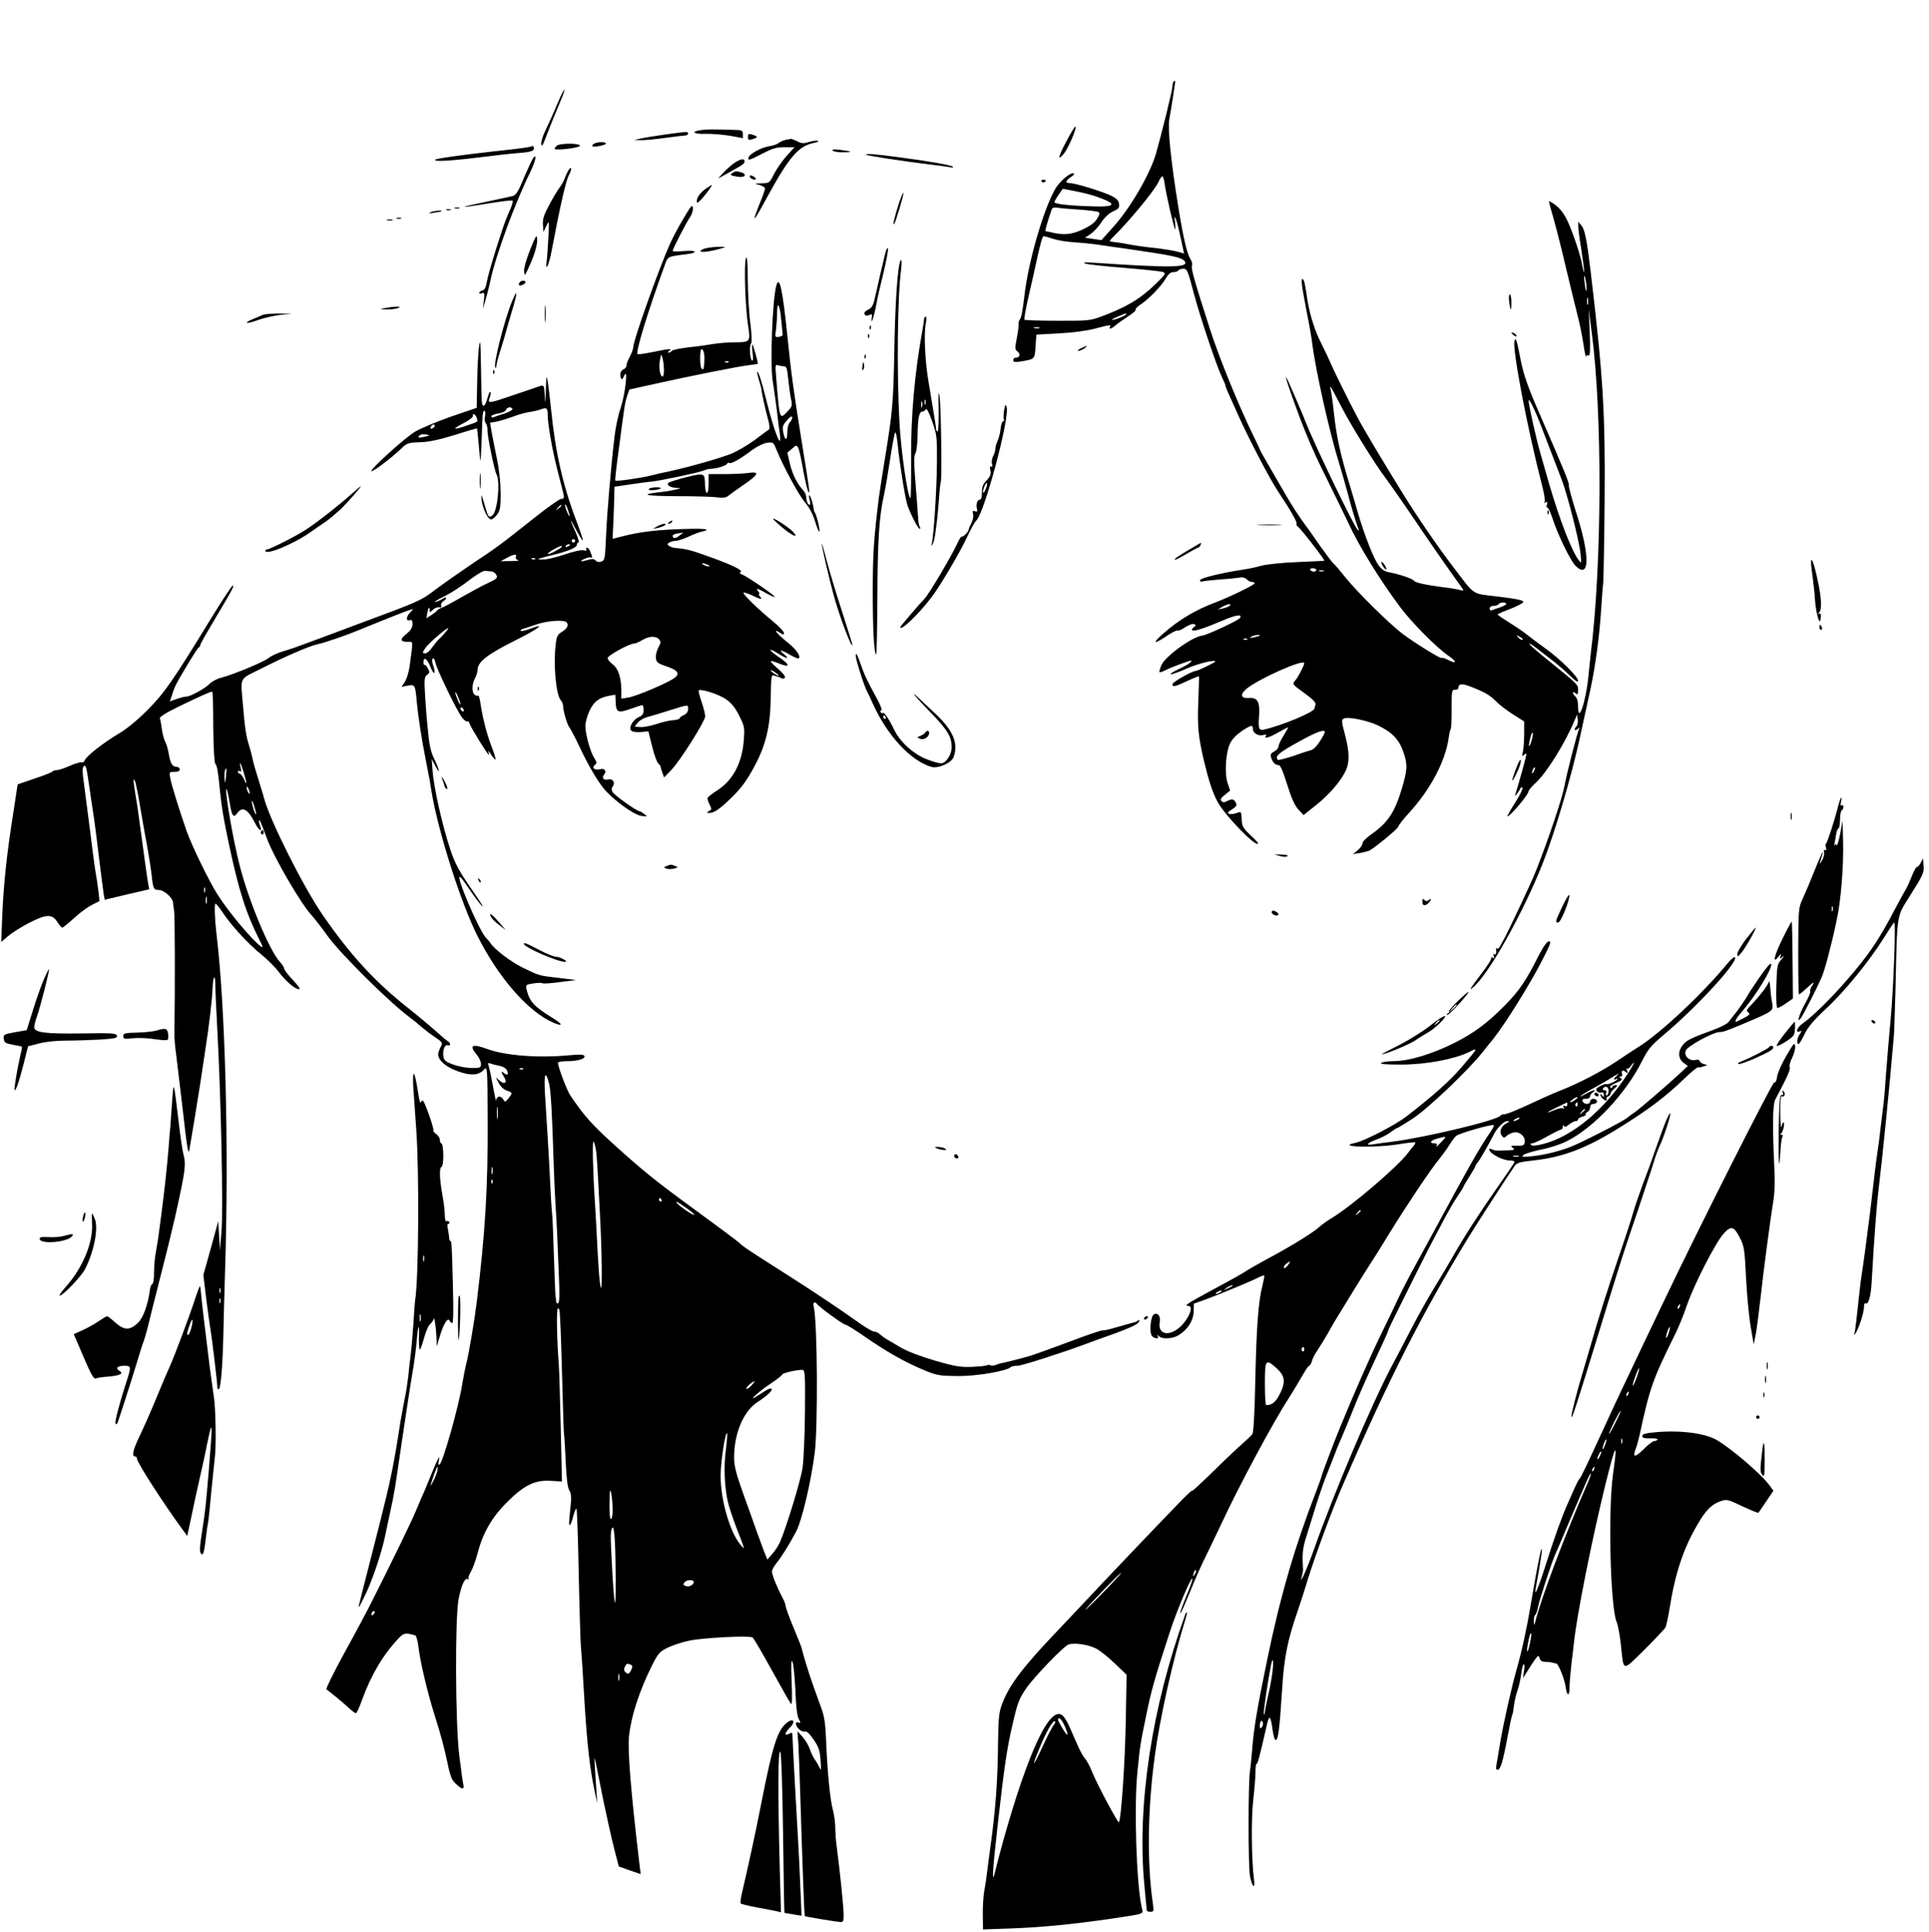 <?xml version="1.0" standalone="no"?>
<!DOCTYPE svg PUBLIC "-//W3C//DTD SVG 20010904//EN"
 "http://www.w3.org/TR/2001/REC-SVG-20010904/DTD/svg10.dtd">
<svg version="1.0" xmlns="http://www.w3.org/2000/svg"
 width="1127pt" height="1129pt" viewBox="0 0 1127 1129"
 preserveAspectRatio="xMidYMid meet">

<g transform="translate(0,1129) scale(0.1,-0.1)"
fill="#000000" stroke="none">
<path d="M6857 10813 c-4 -3 -7 -16 -7 -27 0 -22 -64 -281 -97 -396 -36 -122
-154 -324 -257 -435 l-61 -68 -48 7 -48 7 33 22 c18 13 47 43 63 69 19 28 44
52 68 63 32 14 38 21 35 43 -2 20 -14 32 -43 47 -47 24 -212 75 -243 75 -30 0
-28 14 5 36 16 10 22 19 16 21 -20 7 -82 -46 -108 -91 -69 -120 -158 -428
-180 -624 -11 -92 -18 -128 -27 -139 -5 -6 -8 -17 -7 -25 2 -7 -3 -44 -10 -81
-12 -63 -12 -69 4 -81 19 -14 13 -36 -11 -36 -8 0 -14 -6 -14 -14 0 -11 9 -13
38 -9 89 15 87 12 92 89 l5 69 130 7 c78 4 162 15 209 27 90 24 100 25 91 11
-10 -16 10 -11 31 8 10 9 43 32 71 51 29 18 51 37 48 41 -3 4 7 16 22 26 50
32 124 108 150 151 18 31 31 43 48 43 13 0 27 5 30 10 3 6 17 10 29 10 21 0
26 -11 59 -137 38 -145 134 -429 167 -499 11 -22 20 -44 20 -48 0 -7 15 -42
82 -189 61 -134 176 -354 221 -422 78 -118 117 -186 112 -195 -3 -5 1 -12 8
-17 14 -8 159 -195 154 -199 -1 -1 -72 -4 -157 -8 -87 -3 -179 -13 -210 -21
-30 -9 -84 -20 -120 -25 -122 -19 -234 -47 -238 -59 -3 -9 2 -11 14 -8 11 3
60 8 109 12 50 3 99 9 111 11 12 3 28 -1 37 -10 8 -9 23 -16 31 -16 9 0 16 -4
16 -8 0 -9 -143 -79 -230 -112 -117 -44 -215 -103 -303 -181 -66 -57 -58 -67
13 -19 33 23 64 39 69 36 5 -3 25 5 45 19 20 13 43 22 51 19 14 -6 14 -8 -1
-19 -10 -7 -13 -15 -7 -18 11 -7 69 12 180 59 75 32 112 37 98 14 -9 -15 -192
-100 -222 -104 -58 -6 -217 -122 -238 -173 -8 -20 -13 -38 -11 -40 2 -3 19 3
37 12 28 15 135 55 146 55 17 0 -19 -26 -70 -49 -34 -16 -55 -30 -46 -30 9 -1
50 14 90 32 64 29 169 55 169 42 0 -5 -103 -55 -114 -55 -20 0 -136 -65 -136
-77 0 -19 13 -16 86 18 36 17 67 29 69 27 1 -2 -1 -68 -4 -147 -6 -146 0 -205
33 -346 29 -119 48 -178 77 -235 40 -80 239 -284 239 -246 0 3 -21 25 -47 49
-38 36 -47 51 -48 83 -3 55 -2 55 -32 43 -14 -5 -33 -7 -42 -4 -12 5 -8 11 17
26 26 17 30 24 22 40 -12 22 -23 23 -52 8 -15 -8 -23 -8 -32 1 -8 9 -3 18 20
36 l31 25 -14 42 c-20 55 -12 182 14 234 10 23 38 51 67 71 56 37 66 39 66 12
0 -24 34 -43 62 -34 14 4 18 2 14 -5 -12 -19 16 -12 71 19 29 17 55 30 58 30
2 0 -9 -21 -25 -47 -17 -26 -30 -54 -30 -63 0 -9 -11 -23 -25 -30 -19 -10 -24
-19 -19 -34 9 -30 24 -46 43 -46 12 0 25 -30 51 -113 25 -80 44 -122 65 -146
l31 -33 78 62 c79 64 146 144 172 205 19 47 17 106 -6 195 -24 90 -24 96 -5
103 25 10 136 -13 193 -40 86 -41 127 -84 152 -159 25 -74 23 -102 -12 -219
-42 -137 -83 -196 -185 -266 -23 -17 -43 -37 -43 -47 0 -9 -12 -27 -27 -39
l-28 -23 40 6 c22 4 48 11 57 15 33 18 168 129 168 140 0 6 27 41 60 77 129
141 214 304 234 441 3 23 8 47 12 52 3 6 6 59 5 119 0 103 1 110 19 110 11 0
20 3 20 8 1 28 18 31 70 11 83 -32 112 -48 150 -86 19 -20 64 -54 100 -77 l65
-41 0 -70 c0 -38 -3 -85 -7 -104 -7 -30 -6 -32 8 -20 13 11 14 9 8 -17 -7 -31
-48 -176 -59 -209 -6 -19 -6 -20 9 -1 8 10 17 24 19 30 2 6 8 8 12 4 4 -4 -15
-44 -43 -88 -28 -44 -48 -80 -45 -80 16 0 123 127 123 146 0 6 18 28 39 47 65
58 176 236 232 372 l13 30 4 -29 c2 -16 -1 -33 -7 -39 -18 -18 -13 -31 6 -16
12 10 15 10 9 1 -9 -15 -74 -266 -86 -336 -14 -73 -93 -309 -167 -496 -22 -58
-157 -343 -185 -395 -7 -11 -17 -30 -23 -42 -7 -13 -15 -19 -19 -15 -4 4 -7 2
-6 -3 5 -21 0 -36 -10 -30 -6 4 -7 -1 -3 -11 5 -13 3 -15 -7 -9 -8 5 -11 4 -7
-1 3 -6 -23 -48 -59 -94 -66 -87 -75 -102 -48 -79 92 76 294 437 409 729 68
173 163 493 212 715 19 88 48 220 64 293 31 144 54 317 64 477 3 55 9 125 12
155 2 30 6 244 8 475 4 517 -9 725 -80 1325 -23 196 -35 258 -56 283 l-18 22
0 -25 c-1 -14 8 -79 19 -145 10 -65 17 -121 15 -123 -2 -2 -6 13 -10 34 -8 54
-52 187 -85 259 -18 40 -41 72 -68 94 -23 18 -42 29 -42 24 0 -4 13 -55 30
-112 16 -57 50 -192 75 -300 26 -108 55 -227 65 -266 10 -38 24 -108 31 -155
7 -47 14 -79 16 -72 3 6 10 9 15 5 8 -4 10 35 6 133 l-6 139 18 -140 c62 -473
60 -1344 -6 -1875 -2 -19 -9 -80 -14 -135 -16 -151 -60 -277 -60 -172 0 27 -6
49 -15 57 -8 7 -15 17 -15 22 0 6 7 5 15 -2 13 -11 15 -8 15 18 0 33 6 28
-203 197 -47 38 -84 71 -82 74 3 2 21 -9 41 -25 21 -16 60 -46 88 -68 28 -21
75 -61 104 -89 36 -36 52 -46 52 -34 0 23 -108 130 -189 187 -35 25 -81 60
-103 77 -22 18 -71 52 -109 75 -38 24 -69 45 -69 48 0 3 34 18 75 33 41 16 75
34 75 41 0 9 -42 18 -142 30 -163 19 -137 3 -261 165 -91 118 -212 295 -300
436 -119 193 -230 378 -265 445 -54 101 -147 291 -163 330 -8 19 -29 63 -46
97 -39 75 -68 165 -83 253 -5 36 -13 80 -16 98 -3 17 -9 32 -14 32 -10 0 -6
-32 26 -200 14 -69 27 -145 30 -170 19 -158 103 -533 159 -710 13 -41 35 -120
50 -175 25 -95 44 -156 60 -200 6 -14 5 -17 -3 -10 -22 21 -249 491 -304 630
-11 28 -25 64 -33 80 -7 17 -27 65 -46 107 -18 43 -34 76 -36 74 -4 -4 75
-226 115 -322 50 -120 61 -144 145 -314 45 -91 93 -190 107 -220 58 -127 183
-330 303 -490 65 -87 209 -232 275 -278 56 -38 57 -55 2 -27 -18 9 -34 14 -37
11 -6 -6 -144 79 -223 137 -74 54 -268 245 -338 332 -31 39 -63 77 -73 85 -9
8 -46 58 -83 110 -36 52 -69 100 -74 105 -42 56 -89 128 -141 220 -35 61 -79
136 -97 168 -19 32 -34 60 -34 62 0 3 -16 37 -36 77 -83 169 -201 457 -254
623 -90 279 -112 356 -106 372 4 9 0 26 -8 38 -20 31 -40 113 -70 295 -45 279
-65 470 -54 525 13 71 36 220 34 223 -2 1 -6 -1 -9 -5z m-52 -600 c8 -60 55
-263 61 -263 2 0 2 19 -1 43 -9 66 10 15 33 -92 l20 -93 -21 7 c-33 10 -104
22 -177 29 -36 4 -88 11 -117 17 -28 5 -64 12 -80 13 -15 2 -32 4 -37 5 -5 0
2 12 15 24 94 92 242 271 267 323 8 19 19 34 23 34 4 0 11 -21 14 -47z m-410
-68 c141 -48 131 -67 -33 -60 -124 4 -202 14 -202 24 0 3 11 23 24 42 l25 36
68 -13 c38 -7 91 -20 118 -29z m-84 -80 c52 -4 101 -10 107 -14 8 -5 6 -16 -9
-40 -14 -23 -39 -41 -86 -63 -67 -30 -111 -33 -188 -14 -11 2 -23 5 -26 5 -5
1 7 44 36 129 3 9 16 11 37 8 18 -3 76 -8 129 -11z m-156 -171 c28 -9 79 -17
115 -19 36 -2 97 -8 135 -13 39 -6 120 -18 180 -26 262 -38 317 -49 335 -71
32 -39 -72 -41 -530 -10 -52 3 -67 2 -50 -5 14 -5 116 -16 228 -25 112 -9 213
-20 225 -24 21 -8 18 -12 -40 -69 -91 -89 -174 -138 -323 -193 -60 -22 -79
-24 -252 -23 -104 0 -190 3 -193 6 -3 3 8 65 25 139 17 74 38 166 46 204 23
106 34 145 42 145 4 0 30 -7 57 -16z m3114 -278 c2 -45 -6 -27 -12 29 -4 34
-3 42 3 25 4 -14 8 -38 9 -54z m8 -103 c-3 -10 -5 -2 -5 17 0 19 2 27 5 18 2
-10 2 -26 0 -35z m-2697 -59 c0 -7 -66 -34 -82 -33 -7 0 7 9 32 19 53 22 50
21 50 14z m-507 -81 c-7 -2 -21 -2 -30 0 -10 3 -4 5 12 5 17 0 24 -2 18 -5z
m1761 -454 c54 -107 208 -355 267 -430 16 -21 82 -115 147 -211 97 -144 188
-276 292 -421 14 -20 14 -20 -15 -13 -16 4 -61 12 -100 16 -99 13 -156 26
-164 37 -7 12 -89 39 -143 49 -26 4 -45 16 -62 39 -29 37 -81 170 -120 300
-14 50 -37 126 -50 170 -53 173 -76 276 -91 407 -8 76 -18 144 -21 153 -3 8
-4 15 -1 15 3 0 30 -50 61 -111z m-144 -959 c0 -5 -6 -10 -14 -10 -8 0 -18 5
-21 10 -3 6 3 10 14 10 12 0 21 -4 21 -10z m43 -7 c-7 -2 -19 -2 -25 0 -7 3
-2 5 12 5 14 0 19 -2 13 -5z m1067 -191 c0 -5 -17 -14 -37 -21 -21 -7 -43 -14
-49 -17 -6 -2 -11 2 -11 11 0 9 9 15 23 15 13 0 26 5 29 10 7 12 45 13 45 2z
m-1615 -11 c-6 -5 -23 -12 -40 -16 l-30 -6 25 15 c28 17 60 22 45 7z m174
-175 c-2 -2 -17 -6 -34 -10 -22 -5 -26 -4 -15 4 14 9 59 15 49 6z m1537 -24
c-4 -3 -14 2 -24 12 -16 18 -16 18 6 6 13 -6 21 -14 18 -18z m-1609 2 c-3 -3
-12 -4 -19 -1 -8 3 -5 6 6 6 11 1 17 -2 13 -5z m333 -139 c0 -12 -36 -83 -53
-101 -18 -21 -18 -22 53 -73 50 -36 70 -57 66 -68 -3 -8 -6 -18 -6 -22 0 -21
-193 -101 -297 -124 -28 -6 -33 8 -27 80 6 80 -9 109 -57 105 -50 -4 -57 19
-17 53 69 58 338 178 338 150z m120 -403 c0 -4 -13 -29 -30 -55 -20 -31 -38
-48 -57 -52 -15 -4 -44 -13 -63 -20 -35 -14 -108 -35 -122 -35 -5 0 -8 7 -8
15 0 17 41 45 160 109 81 43 120 56 120 38z m1209 -45 c-12 -43 -22 -50 -13
-9 9 42 14 55 19 50 2 -2 0 -21 -6 -41z m12 -184 c-12 -20 -14 -14 -5 12 4 9
9 14 11 11 3 -2 0 -13 -6 -23z"/>
<path d="M8070 8004 c0 -5 7 -19 15 -30 8 -10 15 -14 15 -8 0 5 -7 19 -15 30
-8 10 -15 14 -15 8z"/>
<path d="M3256 10683 c-20 -49 -51 -116 -67 -150 -17 -34 -29 -72 -27 -85 3
-17 9 -9 26 37 21 56 66 166 99 244 7 18 12 35 10 37 -2 2 -21 -35 -41 -83z"/>
<path d="M6228 10460 c-45 -85 -51 -112 -16 -72 28 31 84 162 70 162 -4 0 -28
-40 -54 -90z"/>
<path d="M4097 10530 c-64 -8 -45 -25 24 -22 35 1 99 -4 142 -11 l77 -14 0 23
c0 22 -5 24 -47 25 -132 4 -161 4 -196 -1z"/>
<path d="M3885 10504 c-55 -8 -118 -18 -140 -23 l-40 -9 35 -1 c20 -1 74 4
120 10 47 6 96 12 110 14 14 1 31 3 38 4 6 0 12 6 12 11 0 12 -4 12 -135 -6z"/>
<path d="M4370 10490 c0 -18 4 -20 23 -14 12 3 24 8 26 10 6 6 -1 11 -26 18
-19 6 -23 4 -23 -14z"/>
<path d="M4590 10473 c-14 -3 -32 -11 -40 -18 -8 -7 -33 -16 -55 -19 -52 -9
-119 -46 -123 -70 -3 -15 10 -11 75 23 66 34 88 41 137 41 l58 0 -47 -52 c-26
-29 -59 -77 -73 -105 -26 -52 -27 -53 -72 -54 -45 -1 -45 -1 -12 -10 17 -5 32
-14 32 -20 0 -6 -13 -43 -29 -82 -53 -131 -43 -124 41 31 129 236 183 299 273
317 23 5 33 10 22 12 -9 3 -33 -1 -52 -7 -29 -9 -41 -9 -66 4 -18 9 -35 15
-38 15 -3 -1 -17 -4 -31 -6z"/>
<path d="M3470 10450 c-8 -5 -12 -11 -9 -14 8 -8 79 6 79 15 0 12 -51 11 -70
-1z"/>
<path d="M3252 10438 c-7 -7 -12 -14 -12 -17 0 -12 144 4 148 17 5 16 -119 17
-136 0z"/>
<path d="M3110 10437 c-6 -6 -61 -14 -230 -32 -206 -23 -329 -41 -337 -48 -12
-13 91 -7 252 13 88 11 194 23 235 26 77 6 95 13 88 34 -2 6 -6 9 -8 7z"/>
<path d="M4865 10410 c3 -5 29 -10 57 -10 64 0 60 5 -10 14 -37 5 -52 4 -47
-4z"/>
<path d="M3093 10323 c-17 -37 -41 -92 -53 -121 -15 -34 -30 -54 -44 -57 -11
-3 -84 -19 -161 -35 -168 -34 -159 -38 22 -8 73 12 135 19 138 16 3 -3 -2 -23
-11 -44 -9 -22 -21 -48 -25 -59 -24 -56 -108 -326 -114 -369 -6 -35 -13 -50
-26 -53 -11 -3 -19 -9 -19 -14 0 -5 7 -6 16 -2 15 5 16 0 11 -43 l-6 -49 15
50 c8 28 22 79 29 115 33 153 141 447 235 639 17 35 30 72 28 83 -2 13 -14 -3
-35 -49z"/>
<path d="M5061 10386 c5 -6 230 -40 364 -56 50 -6 104 -13 120 -16 17 -4 27
-3 23 1 -9 10 -120 30 -307 55 -139 19 -209 25 -200 16z"/>
<path d="M4295 10341 c-16 -10 -46 -36 -65 -56 l-35 -38 60 33 c87 48 95 54
95 67 0 18 -20 16 -55 -6z"/>
<path d="M3323 10298 c-5 -7 -16 -29 -23 -48 -7 -19 -21 -44 -30 -55 -9 -11
-36 -55 -59 -98 -34 -63 -41 -86 -39 -120 l3 -42 17 35 c17 35 17 34 12 -65
-3 -55 -7 -118 -10 -140 -9 -70 13 -25 29 60 48 254 82 404 99 438 20 38 20
60 1 35z"/>
<path d="M4280 10280 c-19 -12 -13 -16 33 -23 42 -6 54 16 15 27 -29 7 -30 7
-48 -4z"/>
<path d="M4380 10260 c0 -12 28 -25 36 -17 3 3 -4 10 -15 17 -15 7 -21 7 -21
0z"/>
<path d="M6085 10230 c4 -6 11 -8 16 -5 14 9 11 15 -7 15 -8 0 -12 -5 -9 -10z"/>
<path d="M4130 10192 c-37 -25 -59 -54 -59 -77 0 -16 6 -12 35 20 31 36 59 76
52 74 -2 0 -14 -8 -28 -17z"/>
<path d="M5252 10103 c-25 -79 -38 -131 -28 -122 8 8 57 171 54 181 -2 5 -13
-22 -26 -59z"/>
<path d="M3993 10013 c-29 -48 -64 -115 -79 -148 -68 -154 -214 -564 -214
-602 0 -10 -9 -35 -20 -56 -11 -20 -20 -44 -20 -52 0 -9 -6 -18 -14 -21 -19
-7 -27 -30 -19 -51 6 -14 9 -12 20 12 24 53 6 -108 -21 -189 -14 -39 -29 -111
-35 -161 -22 -185 -44 -445 -50 -584 -6 -136 -7 -144 -28 -152 -14 -5 -25 -3
-33 6 -8 10 -19 11 -43 4 -45 -13 -57 -10 -22 6 17 7 33 11 38 8 9 -6 9 1 -3
31 -5 14 -14 26 -20 26 -6 0 -8 -5 -5 -10 4 -7 -2 -9 -17 -5 -13 3 -59 -7
-110 -25 -49 -16 -105 -30 -125 -29 -34 0 -35 1 -13 8 14 5 48 14 75 20 79 19
135 42 135 57 0 8 4 14 10 14 5 0 -2 26 -16 58 -39 87 -39 94 1 18 20 -37 38
-66 40 -64 3 2 -16 58 -41 124 -75 197 -120 396 -144 639 -6 61 -15 133 -19
160 -8 47 -9 44 -12 -45 -2 -81 -3 -86 -6 -32 -4 60 -5 63 -26 57 -12 -4 -80
-27 -150 -51 -154 -53 -160 -53 -146 -18 5 15 7 29 5 32 -6 5 -7 2 -24 -53 -5
-16 -13 -28 -18 -25 -10 6 -10 -4 -14 230 -2 144 -4 165 -11 116 -5 -32 -10
-126 -11 -208 l-3 -151 -150 -51 c-82 -29 -177 -69 -210 -88 -61 -37 -264
-221 -255 -231 6 -7 119 79 172 130 35 34 42 37 110 39 52 1 110 14 203 42 71
23 131 40 132 39 1 -2 6 -50 11 -107 8 -95 10 -99 12 -45 2 33 4 85 5 115 3
114 5 140 15 140 5 0 7 -13 4 -30 -4 -16 -2 -36 4 -43 6 -7 11 -26 10 -42 0
-36 40 -233 53 -257 23 -43 5 -220 -25 -240 -20 -14 -24 -9 -41 50 -23 78 -26
83 -21 39 6 -49 37 -112 55 -112 8 0 23 13 35 28 18 25 21 42 21 130 -1 65 -9
138 -23 202 -11 55 -25 124 -30 152 l-9 53 36 6 c20 4 63 17 96 29 33 13 78
25 100 28 22 3 52 10 67 16 32 12 38 7 38 -38 0 -20 7 -76 16 -126 13 -80 27
-141 67 -295 16 -59 15 -65 -5 -65 -9 0 -76 -47 -149 -105 -211 -167 -227
-179 -369 -273 -74 -50 -171 -118 -215 -151 -86 -66 -94 -69 -450 -201 -115
-43 -248 -93 -295 -110 -47 -18 -112 -41 -145 -50 -33 -10 -71 -27 -85 -39
-28 -23 -208 -98 -279 -116 -24 -6 -53 -22 -65 -34 -25 -27 -114 -76 -137 -76
-9 0 -35 -6 -57 -14 l-40 -14 11 31 c18 59 22 66 107 208 25 41 48 76 52 77 5
2 8 8 8 12 0 8 17 38 125 220 61 102 76 132 64 128 -6 -2 -62 -87 -124 -188
-226 -370 -275 -440 -375 -540 -60 -60 -122 -111 -169 -138 -86 -51 -187 -130
-196 -154 -3 -9 -12 -15 -19 -12 -6 2 -38 -7 -69 -21 -32 -14 -66 -25 -77 -25
-10 0 -21 -4 -24 -8 -2 -4 -49 -23 -104 -41 l-99 -34 -26 -171 c-37 -231 -56
-410 -64 -596 l-6 -154 42 36 c24 20 80 55 125 78 98 50 131 50 161 3 11 -18
24 -32 29 -33 4 0 35 25 69 56 33 31 80 65 104 77 l44 22 -5 50 c-6 47 -9 69
-21 140 -3 17 -16 120 -30 230 -14 110 -30 235 -36 278 -8 54 -8 82 -1 89 13
13 17 -2 32 -107 6 -44 18 -123 26 -175 8 -52 23 -171 34 -265 12 -93 23 -184
26 -201 l6 -31 130 31 130 30 -6 31 c-5 26 -25 170 -56 400 -5 39 -14 97 -20
130 -12 72 -12 99 -1 70 5 -11 18 -78 30 -150 12 -71 30 -175 41 -230 10 -55
21 -127 25 -160 9 -88 12 -95 45 -95 28 0 79 -46 81 -73 0 -7 3 -28 6 -47 5
-28 6 -438 2 -715 -1 -27 4 -84 10 -125 5 -41 22 -181 37 -310 26 -231 34
-282 40 -250 13 74 47 280 64 390 11 74 25 164 30 200 21 131 40 297 42 358 3
72 16 85 16 15 0 -27 5 -138 11 -248 22 -400 36 -1057 25 -1190 l-9 -110 -5
85 -5 85 -43 -157 -44 -157 16 -133 c9 -73 21 -158 26 -188 9 -53 40 -311 40
-338 0 -7 4 -11 9 -8 11 7 22 143 26 321 1 72 6 240 10 375 23 717 1 1538 -50
1961 -10 82 -14 179 -6 179 4 0 22 -21 39 -47 50 -77 152 -188 223 -245 37
-29 85 -77 107 -106 42 -56 96 -102 120 -102 9 0 -8 24 -37 54 -28 30 -51 60
-51 67 0 7 -11 24 -24 38 -61 65 -184 359 -236 565 -39 150 -89 446 -77 446 3
0 11 -34 18 -75 13 -83 23 -98 45 -66 30 42 63 23 103 -56 24 -48 47 -60 30
-17 -5 15 -8 29 -5 31 4 4 9 -8 45 -105 41 -111 195 -376 260 -448 20 -22 63
-78 96 -124 76 -105 362 -388 480 -475 22 -16 51 -40 65 -53 14 -12 48 -39 76
-58 51 -35 52 -36 38 -62 -8 -15 -14 -34 -14 -42 0 -42 64 -88 153 -111 54
-13 89 -7 115 22 19 20 20 15 21 -293 2 -396 -14 -661 -64 -1068 -11 -92 -46
-301 -59 -350 -8 -30 -19 -89 -26 -130 -21 -132 -113 -455 -132 -467 -7 -4 -9
4 -4 23 10 43 -7 12 -48 -89 -19 -47 -41 -101 -50 -119 -8 -18 -26 -60 -40
-94 -23 -56 -139 -294 -255 -524 -26 -52 -98 -187 -160 -299 -61 -112 -108
-207 -104 -211 4 -3 28 -22 53 -42 25 -20 60 -50 78 -67 18 -17 37 -31 41 -31
5 0 21 35 36 78 53 145 122 263 214 360 30 32 40 34 97 17 6 -2 14 -30 18 -62
11 -96 55 -279 101 -423 24 -74 54 -184 66 -245 19 -93 27 -114 52 -137 35
-34 51 -36 44 -5 -3 12 -14 90 -24 172 -23 192 -25 798 -4 910 16 83 37 129
54 119 7 -4 9 -4 5 1 -4 4 1 23 12 40 11 18 29 67 40 109 30 117 82 209 170
297 100 101 165 133 257 127 l66 -4 -7 315 c-4 174 -9 336 -11 361 -12 162
-15 329 -6 335 7 4 11 -9 12 -37 1 -24 3 -59 4 -78 1 -19 6 -161 10 -315 4
-154 8 -291 10 -304 2 -13 7 -87 10 -165 5 -97 11 -148 21 -164 11 -17 13 -39
8 -85 -11 -111 -11 -117 -5 -117 4 0 13 23 20 51 7 27 16 48 19 44 3 -3 9
-171 13 -373 4 -202 10 -398 13 -437 4 -38 13 -184 21 -322 15 -244 31 -386
60 -523 l14 -65 -4 65 c-15 221 -15 218 -4 170 5 -25 25 -124 44 -220 20 -96
48 -222 63 -280 l27 -105 64 -23 64 -22 -7 57 c-50 422 -70 665 -61 751 13
118 60 262 134 411 37 73 45 81 93 105 30 14 87 33 128 41 86 17 349 30 367
18 6 -4 57 -91 113 -193 56 -102 106 -189 111 -195 7 -7 8 37 4 130 -4 104 -3
134 5 115 6 -13 13 -87 17 -165 3 -90 10 -150 19 -167 13 -24 12 -27 -1 -22
-22 9 -19 -19 5 -41 10 -9 26 -15 33 -12 10 4 27 -13 50 -46 30 -44 37 -63 41
-122 4 -51 3 -64 -4 -46 -6 13 -18 35 -29 50 -10 14 -24 43 -30 63 -7 20 -25
51 -42 70 l-30 33 6 -85 c2 -47 7 -168 10 -270 11 -368 24 -723 27 -725 4 -4
193 -35 212 -35 12 0 16 10 15 43 0 43 -22 256 -39 385 -6 40 -10 96 -10 125
0 29 -7 77 -15 107 -16 60 -32 230 -39 410 -3 81 -10 131 -24 170 -53 146 -72
201 -93 270 -12 41 -24 82 -25 90 -2 8 -24 64 -49 123 -25 60 -45 116 -45 124
0 8 -9 32 -20 52 -29 53 -60 130 -60 150 0 9 14 33 30 53 28 34 75 110 113
183 33 65 85 285 107 456 19 148 16 755 -5 849 -4 18 -3 30 3 30 6 0 12 -3 14
-7 6 -14 155 -123 168 -123 7 0 53 -29 104 -64 137 -95 241 -154 361 -204 68
-28 87 -31 190 -32 110 -1 288 29 311 53 4 4 21 7 38 7 25 0 271 79 401 128
17 7 90 33 163 59 86 31 138 55 144 67 8 14 7 17 -4 10 -7 -5 -15 -9 -18 -9
-6 -1 -68 -19 -132 -37 -24 -7 -49 -12 -57 -11 -8 1 -95 -29 -195 -67 -100
-37 -199 -73 -221 -80 -51 -15 -156 -42 -175 -45 -8 -1 -23 -6 -32 -10 -10 -4
-24 -5 -32 -2 -8 3 -17 3 -20 0 -3 -3 -40 -7 -84 -9 -67 -3 -97 1 -215 35 -87
25 -160 53 -203 77 -36 22 -75 44 -85 50 -10 6 -27 18 -37 27 -10 10 -26 17
-35 17 -10 0 -57 28 -105 63 -88 63 -261 179 -408 272 -217 138 -249 159 -273
182 -14 13 -132 101 -261 195 -230 168 -298 223 -469 377 -130 118 -174 166
-258 289 -20 29 -73 168 -73 192 0 6 24 10 54 10 63 0 110 15 100 31 -4 8 -30
9 -83 4 -181 -18 -377 -3 -484 36 -89 33 -108 22 -62 -33 14 -16 25 -40 25
-54 0 -22 -4 -24 -52 -24 -52 0 -131 22 -155 42 -25 20 -13 101 13 91 18 -7
18 14 0 24 -8 4 -42 34 -77 65 -35 31 -109 93 -164 136 -187 149 -330 305
-487 532 -115 166 -310 555 -345 685 -2 11 -18 61 -33 110 -16 50 -32 106 -35
125 -4 19 -13 53 -20 75 -17 53 -24 98 -35 230 -15 175 -26 153 103 217 137
70 285 134 329 143 49 11 163 50 248 85 136 56 265 107 290 115 l25 7 -21 -23
c-23 -26 -22 -51 2 -42 10 4 14 -3 14 -23 0 -21 -10 -37 -35 -57 -40 -32 -38
-47 7 -47 34 0 32 16 11 -145 -5 -33 -17 -73 -28 -89 l-19 -29 36 7 c43 8 44
5 53 -95 8 -85 27 -211 55 -352 11 -54 25 -128 30 -165 37 -230 170 -652 268
-847 123 -247 300 -449 447 -511 55 -23 54 -9 -1 25 -116 71 -140 98 -158 172
-5 25 -3 27 39 33 25 4 49 5 54 1 6 -3 52 0 103 7 l93 12 -55 7 c-30 4 -75 9
-100 12 -57 7 -70 11 -159 55 -66 32 -163 106 -185 141 -4 7 -16 21 -26 31
-41 41 -183 376 -152 356 5 -3 22 -24 38 -48 46 -69 94 -132 94 -123 0 4 -29
48 -64 99 -73 105 -98 151 -125 232 -46 138 -97 363 -104 464 l-5 65 24 -45
c30 -55 20 -13 -11 51 -14 26 -26 74 -30 115 -4 38 -8 83 -10 99 -2 17 -7 81
-11 144 -6 104 -5 116 11 128 16 11 17 16 5 38 -7 13 -16 23 -19 20 -4 -2 -7
5 -7 16 0 35 23 20 41 -28 20 -52 34 -43 16 9 -7 18 -8 35 -3 40 6 6 12 -5 16
-24 8 -39 126 -283 156 -321 12 -15 25 -25 30 -22 5 3 12 -4 15 -16 7 -22 104
-179 111 -179 2 0 1 8 -2 18 -4 9 4 2 15 -17 12 -18 24 -31 26 -29 3 2 -8 38
-24 79 -27 69 -53 172 -66 263 -4 21 -9 35 -12 32 -3 -3 -12 -1 -20 5 -17 15
-17 60 2 95 8 16 15 38 15 49 0 47 56 91 216 171 146 73 190 108 88 69 -25 -9
-48 -14 -51 -11 -3 3 0 7 8 10 8 2 41 14 75 25 66 24 167 32 184 15 15 -15 4
-37 -29 -57 -23 -14 -29 -25 -34 -69 -15 -119 1 -296 29 -329 8 -8 14 -24 14
-35 1 -31 24 -110 38 -126 6 -8 30 -53 52 -99 54 -116 107 -206 147 -256 54
-65 174 -153 219 -160 37 -5 38 -5 19 10 -11 9 -24 17 -28 17 -17 0 -148 94
-158 112 -7 13 -7 23 0 32 18 22 2 48 -25 42 -27 -7 -41 9 -24 29 16 19 2 38
-24 31 -31 -8 -51 7 -31 24 13 11 13 16 -5 44 -23 39 -50 137 -50 186 0 19 11
58 24 87 26 54 54 76 116 88 l35 6 2 -41 c2 -63 13 -68 86 -42 34 12 65 22 70
22 4 0 7 -13 7 -29 0 -23 -7 -32 -30 -42 -36 -17 -61 -66 -39 -80 8 -6 33 -8
56 -6 l41 4 22 -88 c12 -49 28 -93 36 -100 8 -6 14 -15 14 -20 0 -4 5 -20 10
-34 l10 -27 41 42 c52 53 199 287 199 315 0 12 -9 49 -21 84 -12 34 -19 64
-17 67 12 11 113 -21 156 -49 35 -24 55 -48 80 -97 31 -61 33 -70 28 -140 -9
-134 -61 -235 -151 -295 -30 -19 -57 -40 -60 -45 -3 -5 1 -23 10 -39 14 -28
14 -31 -3 -40 -16 -10 -15 -10 3 -11 26 0 58 21 123 84 61 58 96 106 141 191
67 124 92 234 94 403 2 113 4 131 17 126 8 -3 20 -7 25 -8 6 -1 15 -5 22 -9 6
-4 15 -2 19 4 4 7 -13 28 -40 51 -26 22 -45 42 -43 45 3 2 22 -3 42 -11 73
-31 76 -12 5 35 -63 43 -65 59 -3 20 52 -33 70 -33 32 -2 -34 28 -16 26 37 -5
25 -15 48 -24 51 -20 13 13 -18 56 -71 97 -57 46 -85 82 -41 53 21 -14 25 -14
25 -2 0 8 -28 38 -62 66 -86 70 -181 162 -174 169 3 3 26 -4 51 -16 53 -25 62
-26 45 -6 -7 8 -9 15 -5 15 4 0 2 7 -5 15 -18 22 -3 18 47 -11 25 -14 47 -24
49 -21 6 5 -161 119 -191 131 -14 5 -16 9 -7 15 15 9 -63 46 -203 95 -88 32
-122 40 -185 45 -8 1 -22 6 -30 11 -13 9 -13 11 0 20 8 5 25 10 37 10 13 0 46
11 75 24 29 14 66 28 82 31 52 11 18 18 -81 15 -174 -4 -284 -16 -392 -45
l-52 -13 5 106 c2 59 5 128 5 153 l1 45 93 14 c50 7 106 15 122 16 48 4 288
55 307 65 9 5 30 10 45 10 37 2 93 21 93 32 0 4 5 5 10 2 12 -7 62 21 135 76
29 21 66 39 87 42 35 4 37 3 53 -37 39 -97 133 -272 169 -312 25 -30 45 -67
58 -110 11 -36 22 -63 25 -60 6 5 -14 91 -26 111 -3 6 -6 12 -6 15 -4 35 -18
80 -25 85 -5 3 -5 -7 0 -25 5 -16 5 -30 0 -30 -10 0 -20 25 -20 49 0 9 -8 26
-18 37 -35 38 -62 92 -77 155 l-15 64 27 23 c24 22 27 22 36 7 5 -9 15 -52 23
-95 16 -94 35 -172 40 -167 5 4 2 24 -46 322 -44 275 -58 377 -80 595 -28 271
-46 353 -64 293 -23 -80 -38 -464 -21 -562 8 -50 10 -64 24 -171 5 -47 13
-107 17 -135 14 -105 -31 6 -77 190 -29 119 -49 179 -55 172 -2 -1 3 -24 11
-50 8 -26 14 -50 14 -52 -1 -12 24 -124 38 -174 9 -31 11 -56 6 -60 -5 -3 -43
-31 -84 -62 -41 -30 -103 -67 -139 -81 -69 -27 -252 -79 -360 -102 -36 -7 -83
-18 -105 -24 -55 -14 -205 -36 -210 -30 -3 2 7 87 21 189 13 101 27 204 31
229 3 24 11 60 18 80 l12 34 144 32 c210 47 507 106 559 111 25 3 46 6 47 7 4
3 -25 108 -31 113 -3 3 -3 -18 1 -47 4 -33 3 -51 -3 -47 -13 8 -17 86 -6 100
6 7 4 53 -4 117 -8 58 -14 173 -15 255 -1 109 -4 143 -11 125 -12 -31 -4 -286
13 -394 14 -94 13 -96 -81 -96 -36 0 -92 -5 -125 -10 -33 -6 -76 -12 -95 -14
-83 -8 -141 -19 -146 -27 -3 -5 -11 -9 -17 -9 -7 0 -6 4 3 10 23 15 -1 13 -97
-7 -45 -9 -85 -15 -88 -12 -12 13 57 240 161 526 17 45 13 44 127 58 71 9 56
25 -18 18 -36 -3 -65 -3 -65 1 0 11 81 169 102 198 11 16 18 40 16 54 -3 22
-11 12 -55 -63z m571 -590 c4 -43 8 -82 9 -88 1 -5 -9 -12 -22 -13 -23 -4 -24
-2 -17 44 3 26 6 69 6 96 0 75 17 48 24 -39z m-451 -195 c4 -20 3 -61 -2 -91
0 -5 -5 -5 -11 -2 -12 8 -13 115 -1 115 5 0 11 -10 14 -22z m-234 -95 c1 -24
-3 -43 -8 -43 -15 0 -24 58 -15 98 7 35 7 36 14 12 5 -14 8 -44 9 -67z m378
41 c-3 -3 -12 -4 -19 -1 -8 3 -5 6 6 6 11 1 17 -2 13 -5z m323 -24 c15 0 19
-12 25 -72 4 -40 11 -93 16 -117 9 -42 8 -46 -23 -78 -44 -45 -43 -48 -64 211
-5 61 -4 68 11 62 9 -3 25 -6 35 -6z m-1586 -249 c4 -5 -18 -17 -46 -27 -29
-9 -59 -19 -65 -22 -7 -2 -13 0 -13 6 0 5 18 12 40 16 23 3 43 13 46 21 7 17
30 20 38 6z m-209 -52 c8 -24 11 -22 -45 -41 -89 -32 -106 -29 -40 5 36 18 64
39 63 45 -5 21 15 13 22 -9z m1831 -25 c-10 -9 -16 -33 -16 -60 0 -52 -15 -51
-24 1 -6 30 -3 41 21 68 17 20 29 28 31 20 2 -7 -4 -20 -12 -29z m-2076 -23
c0 -5 -7 -11 -14 -14 -10 -4 -13 -1 -9 9 6 15 23 19 23 5z m-32 -56 c-2 -1
-18 -5 -37 -9 -27 -5 -31 -4 -22 8 6 7 22 11 36 8 14 -2 25 -6 23 -7z m820
-470 c0 -5 -6 4 -13 20 -8 17 -14 37 -14 45 0 8 7 -1 14 -20 7 -19 13 -39 13
-45z m-48 61 c0 -2 -8 -10 -17 -17 -16 -13 -17 -12 -4 4 13 16 21 21 21 13z
m690 -175 c-24 -19 -40 -19 -40 -1 0 5 12 11 28 13 15 2 29 5 32 5 3 1 -6 -7
-20 -17z m-610 -31 c0 -5 -4 -10 -10 -10 -5 0 -10 5 -10 10 0 6 5 10 10 10 6
0 10 -4 10 -10z m-30 -24 c0 -2 -7 -7 -16 -10 -8 -3 -12 -2 -9 4 6 10 25 14
25 6z m-65 -24 c-33 -20 -65 -34 -65 -28 0 8 66 46 80 46 8 0 2 -8 -15 -18z
m-251 -46 c-3 -8 2 -16 13 -19 10 -3 -9 -5 -42 -5 l-60 -1 35 19 c42 23 61 25
54 6z m113 -12 c-3 -3 -12 -4 -19 -1 -8 3 -5 6 6 6 11 1 17 -2 13 -5z m1008
-34 c13 -6 15 -9 5 -9 -8 0 -22 4 -30 9 -18 12 -2 12 25 0z m-1263 -39 c10 0
22 -10 28 -20 9 -17 3 -23 -48 -47 -31 -14 -103 -53 -159 -85 -57 -33 -109
-60 -115 -61 -7 -2 -17 -8 -23 -14 -5 -7 -22 -19 -37 -29 l-27 -17 5 28 c6 34
14 45 14 20 0 -16 1 -16 16 -2 15 15 29 20 48 17 5 -1 6 4 3 12 -3 7 4 19 15
26 11 7 17 15 14 18 -3 3 -11 1 -18 -4 -15 -11 -48 -24 -48 -19 0 2 29 19 64
36 35 18 97 58 137 90 43 33 82 56 94 55 11 -1 28 -3 37 -4z m-268 -353 c-10
-13 -28 -32 -40 -43 -11 -11 -30 -34 -42 -51 -11 -17 -28 -31 -36 -31 -20 0
-20 2 0 32 15 23 120 115 132 115 3 0 -3 -10 -14 -22z m1247 -44 c11 -13 10
-21 -5 -48 -10 -18 -16 -46 -14 -61 3 -25 10 -31 61 -48 66 -22 81 -42 49 -67
-32 -26 -221 -107 -269 -115 l-43 -7 0 47 c0 75 -18 130 -51 154 -16 12 -29
28 -29 36 0 15 127 85 155 85 8 0 29 9 47 20 40 24 81 26 99 4z m699 -211 c0
-7 -39 17 -46 28 -3 6 5 3 20 -6 14 -10 26 -19 26 -22z m-3304 -298 c1 -124 6
-210 12 -218 11 -12 16 -46 27 -157 9 -90 21 -165 51 -305 59 -278 100 -408
181 -569 21 -40 21 -46 6 -35 -52 39 -187 200 -250 299 -49 76 -153 289 -183
375 -42 121 -89 271 -95 308 -7 36 -7 37 24 37 21 0 31 5 31 15 0 8 -9 15 -20
15 -24 0 -35 21 -45 80 -4 25 -13 54 -19 65 -7 11 -16 44 -20 73 -4 29 -9 58
-12 65 -3 8 38 34 117 72 111 54 175 83 189 84 3 1 6 -91 6 -204z m1444 131
c-1 -6 -7 4 -15 23 -8 18 -15 38 -15 45 1 6 7 -4 15 -23 8 -18 15 -38 15 -45z
m1330 -29 c0 -16 -9 -28 -25 -35 -14 -6 -25 -15 -25 -19 0 -5 -17 -9 -38 -11
-20 -1 -65 -11 -99 -23 -34 -11 -76 -19 -94 -17 l-31 3 18 23 c11 13 35 27 54
32 19 5 78 22 130 39 116 36 110 36 110 8z m-1310 -8 c0 -6 -4 -7 -10 -4 -5 3
-10 11 -10 16 0 6 5 7 10 4 6 -3 10 -11 10 -16z m-1286 -363 c20 -66 20 -82 1
-38 -8 17 -19 32 -25 32 -5 0 -10 5 -10 11 0 5 5 7 11 3 9 -5 10 1 5 20 -12
49 2 26 18 -28z m-104 -23 c-4 -42 -5 -44 -8 -15 -3 30 2 62 10 62 2 0 1 -21
-2 -47z m139 -98 c0 -5 -4 -3 -9 5 -5 8 -9 22 -9 30 0 16 17 -16 18 -35z m37
-123 c-5 -5 -26 59 -25 77 0 9 7 -4 14 -29 8 -24 13 -46 11 -48z m-299 -454
c-3 -7 -5 -2 -5 12 0 14 2 19 5 13 2 -7 2 -19 0 -25z m10 -65 c-3 -10 -5 -2
-5 17 0 19 2 27 5 18 2 -10 2 -26 0 -35z m1711 -950 c18 -3 37 -14 43 -25 13
-25 4 -35 -16 -18 -19 16 -19 6 1 -24 20 -32 1 -45 -28 -19 l-21 18 17 -33
c10 -20 29 -38 47 -44 34 -12 35 -13 10 -45 -20 -24 -20 -24 -32 -5 -14 23
-38 18 -40 -7 -1 -9 -9 27 -18 79 -10 52 -21 106 -25 119 -7 21 -6 23 10 17
11 -4 34 -10 52 -13z m139 -19 c-3 -3 -12 -4 -19 -1 -8 3 -5 6 6 6 11 1 17 -2
13 -5z m151 -86 c10 -40 17 -153 27 -473 2 -71 7 -173 10 -225 4 -52 8 -133
10 -180 2 -47 6 -155 10 -241 5 -112 4 -158 -4 -163 -6 -4 -11 0 -12 11 0 10
-2 25 -4 33 -1 8 -5 114 -9 235 -4 121 -8 234 -11 250 -2 17 -7 89 -10 160 -3
72 -10 195 -15 275 -5 80 -12 196 -16 259 -7 119 3 143 24 59z m-301 -200 c-2
-18 -4 -6 -4 27 0 33 2 48 4 33 2 -15 2 -42 0 -60z m577 -203 c3 -27 8 -104
11 -170 4 -66 8 -151 10 -190 11 -194 14 -448 6 -430 -8 19 -15 110 -26 335
-3 58 -7 137 -10 175 -12 188 -15 359 -7 345 6 -8 12 -37 16 -65z m-607 -122
c-3 -10 -5 -2 -5 17 0 19 2 27 5 18 2 -10 2 -26 0 -35z m0 -55 c-3 -8 -6 -5
-6 6 -1 11 2 17 5 13 3 -3 4 -12 1 -19z m988 -98 c3 -5 1 -10 -4 -10 -6 0 -11
5 -11 10 0 6 2 10 4 10 3 0 8 -4 11 -10z m152 -53 c24 -17 41 -32 39 -35 -6
-5 -92 54 -102 70 -9 14 5 6 63 -35z m-2730 -489 c-3 -7 -5 -2 -5 12 0 14 2
19 5 13 2 -7 2 -19 0 -25z m0 -60 c-3 -7 -5 -2 -5 12 0 14 2 19 5 13 2 -7 2
-19 0 -25z m3416 -638 c-1 -135 -8 -281 -14 -325 -10 -72 -93 -344 -132 -435
-9 -20 -28 -50 -45 -69 l-29 -33 -21 53 c-11 30 -30 81 -42 114 -11 33 -46
129 -76 213 -41 114 -55 167 -55 210 -2 142 53 275 135 329 60 39 92 70 83 79
-3 4 -19 -1 -34 -11 -15 -10 -39 -25 -53 -34 -57 -35 12 28 81 74 38 25 69 50
69 54 0 9 94 30 120 27 13 -1 15 -35 13 -246z m-313 155 c-13 -14 -26 -22 -29
-19 -3 3 5 14 18 25 33 27 39 24 11 -6z m-149 -375 c-14 -97 -8 -230 14 -315
7 -27 28 -90 47 -140 54 -138 52 -133 24 -100 -61 71 -116 261 -116 402 0 77
27 259 38 249 3 -3 -1 -46 -7 -96z m-1687 -127 c-4 -16 -15 -44 -26 -63 -19
-35 -18 -31 9 48 17 47 27 56 17 15z m1025 -220 c1 -28 -3 -55 -9 -58 -6 -4
-10 29 -9 92 1 79 3 90 10 58 4 -22 8 -63 8 -92z m18 -408 c1 -216 -8 -179
-23 100 -8 155 -8 181 3 198 12 19 19 -82 20 -298z m456 -20 c-3 -17 -29 -29
-48 -21 -14 5 -15 9 -5 22 14 16 56 16 53 -1z m-1871 -187 c-7 -7 -12 -8 -12
-2 0 6 3 14 7 17 3 4 9 5 12 2 2 -3 -1 -11 -7 -17z m1502 -294 c12 -5 13 -10
4 -30 -13 -27 -19 -29 -36 -12 -7 7 -8 17 -1 30 11 20 11 20 33 12z m-67 -91
c-3 -10 -5 -2 -5 17 0 19 2 27 5 18 2 -10 2 -26 0 -35z"/>
<path d="M2658 10073 c6 -2 18 -2 25 0 6 3 1 5 -13 5 -14 0 -19 -2 -12 -5z"/>
<path d="M2608 10063 c6 -2 18 -2 25 0 6 3 1 5 -13 5 -14 0 -19 -2 -12 -5z"/>
<path d="M2515 10050 c-14 -7 -8 -8 20 -3 22 3 42 7 44 9 9 8 -45 2 -64 -6z"/>
<path d="M2318 10013 c6 -2 18 -2 25 0 6 3 1 5 -13 5 -14 0 -19 -2 -12 -5z"/>
<path d="M2263 10003 c9 -2 23 -2 30 0 6 3 -1 5 -18 5 -16 0 -22 -2 -12 -5z"/>
<path d="M3097 9830 c-23 -57 -37 -109 -35 -126 3 -28 4 -27 26 21 36 77 54
140 50 172 -2 25 -9 14 -41 -67z"/>
<path d="M4131 9841 c-19 -3 -36 -11 -38 -17 -4 -12 59 -4 122 15 29 9 29 9
-10 9 -22 0 -55 -3 -74 -7z"/>
<path d="M5172 9810 c-6 -25 -20 -83 -31 -130 -10 -47 -24 -108 -31 -136 -8
-38 -18 -54 -36 -62 -13 -7 -24 -15 -24 -20 0 -16 13 -21 30 -12 14 8 16 5 13
-18 -7 -53 15 13 27 80 6 35 25 118 42 185 16 68 28 131 26 140 -2 10 -9 -2
-16 -27z"/>
<path d="M5255 9748 c-14 -64 -26 -262 -30 -513 -6 -298 -10 -350 -55 -625
-16 -96 -31 -197 -35 -225 -31 -255 -35 -322 -36 -540 0 -234 7 -371 20 -379
3 -2 6 145 7 327 1 330 10 482 39 607 8 36 24 130 36 210 12 80 25 149 29 153
4 5 10 -25 14 -65 10 -107 44 -317 57 -358 17 -51 63 -140 72 -140 5 0 5 6 0
13 -4 6 -8 30 -9 52 -1 22 -8 111 -15 198 -10 122 -10 163 -1 178 7 10 12 58
13 106 1 98 9 138 27 138 7 0 16 6 21 13 5 9 18 -16 37 -70 28 -79 29 -91 28
-243 -1 -146 -18 -421 -30 -470 -4 -16 -3 -17 5 -4 5 8 13 38 16 65 3 27 8 63
10 79 2 17 7 71 11 120 3 50 8 93 10 97 8 13 2 442 -6 498 -7 43 -8 26 -6 -72
1 -71 -2 -128 -6 -128 -4 0 -8 3 -8 8 0 11 -20 131 -44 274 -21 119 -29 283
-18 341 5 26 6 47 1 47 -5 0 -9 -6 -10 -12 0 -7 -4 -35 -9 -63 -47 -256 -69
-509 -67 -768 1 -119 -1 -217 -4 -217 -15 0 -55 272 -64 440 -16 300 -12 735
10 898 6 52 0 72 -10 30z m152 -820 c-3 -7 -5 -2 -5 12 0 14 2 19 5 13 2 -7 2
-19 0 -25z m-20 -15 c-3 -10 -5 -4 -5 12 0 17 2 24 5 18 2 -7 2 -21 0 -30z"/>
<path d="M3035 9639 c-4 -6 -5 -12 -2 -15 7 -7 37 7 37 17 0 13 -27 11 -35 -2z"/>
<path d="M2993 9533 c-46 -110 -113 -376 -99 -391 3 -3 6 1 6 10 0 8 9 44 20
79 11 35 25 80 30 99 5 19 23 82 40 139 34 111 35 141 3 64z"/>
<path d="M8817 9528 c8 -59 13 -61 13 -5 0 26 -4 47 -9 47 -5 0 -7 -19 -4 -42z"/>
<path d="M3183 9455 c0 -44 2 -61 4 -37 2 23 2 59 0 80 -2 20 -4 1 -4 -43z"/>
<path d="M2250 9490 c-35 -7 -35 -7 10 -8 25 0 54 3 65 8 17 7 15 8 -10 8 -16
0 -46 -4 -65 -8z"/>
<path d="M1535 9450 c-11 -5 -38 -16 -59 -25 -22 -8 -36 -18 -33 -21 3 -3 32
4 64 16 32 12 90 25 128 30 l70 7 -75 1 c-41 0 -84 -3 -95 -8z"/>
<path d="M5081 9374 c0 -11 3 -14 6 -6 3 7 2 16 -1 19 -3 4 -6 -2 -5 -13z"/>
<path d="M8830 9346 c0 -2 7 -9 15 -16 9 -7 15 -8 15 -2 0 5 -7 12 -15 16 -8
3 -15 4 -15 2z"/>
<path d="M5071 9324 c0 -11 3 -14 6 -6 3 7 2 16 -1 19 -3 4 -6 -2 -5 -13z"/>
<path d="M8848 9295 c-11 -56 76 -511 163 -848 11 -42 17 -82 13 -89 -5 -7 -3
-8 6 -3 10 6 12 3 8 -13 -4 -12 -3 -20 2 -17 4 2 17 -25 29 -60 31 -97 106
-251 135 -280 85 -85 87 59 2 319 -24 76 -42 144 -40 150 4 11 -27 87 -166
406 -71 162 -99 241 -115 324 -9 48 -20 98 -24 110 -8 20 -9 20 -13 1z m156
-495 c28 -73 68 -178 119 -310 33 -84 103 -357 111 -435 6 -56 6 -59 -9 -40
-40 49 -113 237 -175 450 -17 61 -40 139 -50 175 -24 82 -70 287 -69 309 0 20
36 -52 73 -149z"/>
<path d="M6315 9255 c-16 -8 -23 -14 -14 -15 8 0 24 7 35 15 23 18 18 18 -21
0z"/>
<path d="M5051 9204 c0 -11 3 -14 6 -6 3 7 2 16 -1 19 -3 4 -6 -2 -5 -13z"/>
<path d="M5039 9152 c-3 -20 -2 -29 4 -23 5 5 7 19 5 32 -3 20 -5 19 -9 -9z"/>
<path d="M2881 9114 c0 -11 3 -14 6 -6 3 7 2 16 -1 19 -3 4 -6 -2 -5 -13z"/>
<path d="M5866 8891 c-3 -23 -4 -46 -1 -52 4 -5 2 -9 -3 -9 -6 0 -12 -17 -15
-37 -5 -42 -10 -58 -22 -87 -5 -10 -9 -28 -10 -40 0 -12 -7 -31 -14 -44 -6
-12 -9 -32 -5 -44 4 -13 2 -18 -5 -14 -7 5 -9 -2 -5 -22 5 -22 0 -35 -20 -57
-26 -28 -28 -33 -30 -87 0 -15 -5 -27 -10 -27 -15 1 -25 -25 -19 -50 5 -20 3
-23 -11 -18 -13 5 -15 2 -11 -16 4 -12 -1 -36 -9 -52 -9 -17 -16 -33 -16 -37
0 -13 -33 -47 -40 -43 -4 3 -16 -15 -26 -38 -34 -75 -168 -301 -194 -327 -26
-26 -140 -159 -140 -164 0 -27 108 76 182 174 52 68 165 260 209 354 21 46 45
88 53 95 46 39 198 606 177 664 -6 17 -9 13 -15 -22z m-106 -456 c-6 -15 -13
-26 -16 -23 -2 3 0 18 6 33 6 15 13 26 16 23 2 -3 0 -18 -6 -33z"/>
<path d="M2803 8480 c0 -41 2 -58 4 -37 2 20 2 54 0 75 -2 20 -4 3 -4 -38z"/>
<path d="M4010 8502 c-52 -13 -99 -28 -105 -33 -13 -13 12 -28 50 -30 27 -1
27 -2 -10 -10 -22 -5 -60 -12 -85 -14 -128 -14 -95 -23 90 -24 107 0 216 -3
241 -7 35 -4 51 -2 65 10 11 9 50 37 88 63 89 61 96 79 31 70 -26 -4 -90 -7
-141 -7 l-94 0 0 -55 c0 -30 -4 -55 -10 -55 -5 0 -10 19 -11 43 -1 75 -1 75
-109 49z"/>
<path d="M2060 8409 c-77 -69 -222 -183 -280 -218 -65 -41 -205 -111 -220
-111 -5 0 -10 -4 -10 -8 0 -29 168 40 267 111 25 17 64 45 87 60 23 16 60 48
84 70 43 41 127 137 120 137 -1 0 -23 -19 -48 -41z"/>
<path d="M3818 8442 c-16 -2 -28 -7 -28 -12 0 -8 58 -3 68 5 8 7 -15 10 -40 7z"/>
<path d="M9041 8294 c0 -11 3 -14 6 -6 3 7 2 16 -1 19 -3 4 -6 -2 -5 -13z"/>
<path d="M4568 8210 c61 -51 102 -69 66 -28 -21 23 -103 78 -117 78 -5 0 18
-22 51 -50z"/>
<path d="M3910 8240 c-9 -6 -10 -10 -3 -10 6 0 15 5 18 10 8 12 4 12 -15 0z"/>
<path d="M3840 8215 l-25 -15 30 6 c33 7 58 24 35 24 -8 -1 -26 -7 -40 -15z"/>
<path d="M7358 8223 c34 -2 88 -2 120 0 31 2 3 3 -63 3 -66 0 -92 -1 -57 -3z"/>
<path d="M4801 8114 c-1 -14 44 -208 69 -299 34 -125 108 -322 110 -292 0 4
-27 89 -59 190 -33 100 -73 234 -90 297 -16 63 -30 110 -30 104z"/>
<path d="M6958 8085 c-74 -43 -105 -65 -92 -65 6 0 36 16 68 35 32 19 62 35
66 35 4 0 10 7 14 15 3 8 4 15 3 14 -1 0 -28 -16 -59 -34z"/>
<path d="M10581 8005 c-1 -11 4 -49 9 -85 5 -36 12 -97 14 -136 5 -62 19 -124
29 -124 1 0 4 11 5 26 1 17 -2 23 -11 18 -9 -5 -9 -4 1 7 17 19 15 79 -8 187
-20 95 -39 147 -39 107z"/>
<path d="M10630 7625 c0 -8 4 -15 10 -15 5 0 7 7 4 15 -4 8 -8 15 -10 15 -2 0
-4 -7 -4 -15z"/>
<path d="M5000 7456 c0 -21 49 -176 66 -206 7 -14 22 -45 33 -70 83 -186 222
-336 343 -371 39 -11 116 23 129 57 30 80 -2 156 -106 254 -32 30 -74 70 -93
87 -67 65 -25 12 66 -81 97 -99 122 -141 122 -202 0 -43 -33 -94 -62 -94 -11
0 -48 10 -81 23 -76 28 -158 101 -191 170 -32 66 -61 109 -68 101 -3 -3 -9 -1
-13 5 -3 6 -1 11 4 11 6 0 -4 28 -23 63 -64 118 -75 142 -97 205 -22 62 -29
74 -29 48z m175 -356 c3 -5 1 -10 -4 -10 -6 0 -11 5 -11 10 0 6 2 10 4 10 3 0
8 -4 11 -10z"/>
<path d="M2791 7264 c0 -11 3 -14 6 -6 3 7 2 16 -1 19 -3 4 -6 -2 -5 -13z"/>
<path d="M5405 7009 c-4 -6 -17 -14 -29 -19 -20 -8 -20 -8 -2 -16 22 -9 50 6
54 30 4 18 -13 22 -23 5z"/>
<path d="M8876 6842 c-11 -17 -45 -112 -41 -112 7 0 36 60 46 92 7 27 5 36 -5
20z"/>
<path d="M2585 6735 c4 -11 10 -28 12 -37 3 -10 9 -18 14 -18 5 0 2 15 -7 33
-19 38 -30 50 -19 22z"/>
<path d="M10740 6583 c-20 -82 -65 -218 -71 -221 -4 -2 -4 -12 -1 -24 3 -13 1
-19 -5 -15 -7 5 -9 0 -6 -12 3 -10 -3 -32 -11 -47 -16 -27 -16 -27 -10 -4 4
14 9 32 12 40 3 8 3 13 0 10 -3 -3 -25 -52 -48 -110 -23 -58 -53 -129 -67
-159 -25 -53 -26 -57 -27 -307 0 -140 1 -254 5 -254 3 0 22 16 43 35 45 41 52
44 31 12 -8 -13 -12 -26 -9 -30 4 -3 -10 -35 -30 -71 -36 -64 -52 -124 -22
-81 14 21 92 173 119 235 17 39 56 183 87 330 26 119 42 320 38 470 l-3 115
-14 -77 c-8 -43 -18 -73 -22 -66 -5 8 -8 7 -12 -3 -2 -8 -2 -5 0 6 2 11 7 37
10 58 3 20 10 37 14 37 5 0 9 22 9 49 0 28 5 53 10 56 6 3 10 13 10 21 0 8 -5
12 -10 9 -7 -4 -9 2 -4 19 3 14 4 26 1 26 -2 0 -10 -21 -17 -47z m-33 -615
c-3 -7 -5 -2 -5 12 0 14 2 19 5 13 2 -7 2 -19 0 -25z"/>
<path d="M10462 6520 c0 -19 2 -27 5 -17 2 9 2 25 0 35 -3 9 -5 1 -5 -18z"/>
<path d="M1525 6431 c-3 -5 -1 -12 5 -16 5 -3 10 1 10 9 0 18 -6 21 -15 7z"/>
<path d="M7479 6288 c20 -5 37 -6 43 0 5 5 -9 9 -34 9 l-43 1 34 -10z"/>
<path d="M11221 6248 c-8 -15 -17 -25 -21 -23 -4 2 -17 -22 -30 -53 -12 -31
-29 -68 -37 -81 -8 -13 -36 -64 -63 -115 -92 -176 -151 -264 -276 -408 -94
-109 -204 -217 -261 -257 -34 -23 -47 -58 -18 -47 14 5 14 4 0 -16 -16 -23
-20 -58 -7 -58 4 0 20 26 35 58 21 43 54 82 125 148 110 102 253 278 337 412
31 50 59 92 62 92 10 0 -5 -400 -21 -565 -8 -88 -20 -225 -26 -305 -5 -80 -12
-163 -15 -185 -3 -22 -10 -80 -16 -130 -5 -49 -14 -117 -19 -150 -9 -59 -13
-90 -45 -365 -14 -114 -41 -315 -50 -370 -2 -8 -6 -44 -10 -80 -4 -36 -9 -76
-10 -90 -2 -14 -6 -54 -10 -90 -4 -36 -9 -69 -12 -75 -4 -7 -3 -7 4 0 17 16
53 123 53 156 0 18 4 28 10 24 16 -10 31 43 35 125 15 261 29 449 41 545 22
181 63 589 89 895 2 25 6 158 10 295 9 417 6 398 78 512 85 134 89 144 85 189
l-3 39 -14 -27z"/>
<path d="M3895 6230 c-18 -7 -19 -8 -2 -15 9 -4 29 -4 45 0 25 7 25 8 7 15
-25 10 -25 10 -50 0z"/>
<path d="M2796 6147 c3 -10 9 -15 12 -12 3 3 0 11 -7 18 -10 9 -11 8 -5 -6z"/>
<path d="M9127 5992 c-42 -89 -42 -92 -23 -92 15 0 71 140 64 160 -2 6 -20
-24 -41 -68z"/>
<path d="M8310 6022 c0 -25 15 -28 36 -8 18 18 19 32 1 17 -10 -8 -17 -7 -25
1 -9 9 -12 7 -12 -10z"/>
<path d="M7430 5960 c0 -13 28 -25 38 -16 3 4 0 11 -8 16 -20 13 -30 12 -30 0z"/>
<path d="M2869 5932 c6 -11 27 -32 48 -47 l38 -29 -40 46 c-41 48 -63 62 -46
30z"/>
<path d="M10417 5811 c-51 -102 -64 -158 -27 -111 16 20 19 21 13 5 -6 -18 -5
-19 13 -5 10 8 7 1 -8 -15 -25 -29 -26 -36 -30 -158 -2 -80 1 -127 7 -127 6 1
28 13 50 28 l40 28 -2 223 c-1 123 -3 224 -5 226 -2 1 -25 -41 -51 -94z"/>
<path d="M10201 5803 c-28 -37 -51 -76 -51 -87 1 -19 3 -18 25 9 25 30 90 145
82 145 -2 0 -27 -30 -56 -67z"/>
<path d="M8990 5708 c-75 -150 -114 -207 -200 -294 -101 -102 -175 -157 -290
-216 -134 -67 -268 -108 -362 -108 -29 0 -60 -5 -68 -10 -10 -7 27 -10 115
-10 145 0 311 31 397 73 56 28 55 26 -41 -86 -70 -82 -164 -166 -324 -290 -65
-50 -245 -143 -297 -154 -124 -24 107 -32 254 -8 49 8 92 13 94 10 2 -2 -1
-10 -7 -17 -7 -7 -22 -27 -34 -43 -59 -80 -337 -318 -452 -385 -22 -13 -53
-36 -70 -51 -35 -32 -170 -115 -300 -184 -49 -27 -101 -56 -115 -65 -29 -20
-85 -51 -235 -132 -120 -65 -139 -78 -112 -78 38 0 -6 -93 -63 -135 -63 -46
-117 -24 -104 42 6 33 -13 57 -35 43 -19 -11 -27 -106 -11 -125 15 -18 44 -20
34 -2 -6 10 -4 10 7 0 20 -19 80 -16 115 6 53 32 86 85 88 137 l1 47 75 27
c91 34 257 103 300 125 18 9 34 15 36 12 2 -2 -3 -28 -10 -58 -24 -89 -35
-237 -42 -554 -4 -200 -10 -306 -18 -315 -6 -8 -31 -32 -56 -54 -25 -21 -103
-95 -174 -165 -71 -69 -125 -119 -121 -111 4 8 -26 -19 -66 -60 -179 -185
-453 -473 -529 -555 -46 -49 -123 -130 -170 -180 -225 -235 -305 -340 -347
-455 -17 -46 -20 -83 -22 -220 -2 -231 -15 -399 -46 -620 -3 -19 -9 -71 -15
-115 -5 -44 -14 -105 -20 -135 -5 -30 -9 -93 -8 -139 l1 -84 171 6 c184 7 359
25 581 57 203 31 184 24 175 67 -31 140 -45 590 -25 788 15 154 17 164 50 325
32 158 49 216 138 490 41 127 125 325 133 317 3 -3 -7 -33 -21 -68 -39 -94
-57 -145 -47 -134 5 6 30 64 57 130 26 66 67 158 91 205 23 47 61 126 84 175
107 231 309 607 399 745 29 46 38 61 98 163 6 11 16 23 22 27 6 3 13 16 16 28
2 12 17 41 33 64 16 24 43 68 60 98 16 30 55 96 86 145 30 50 69 113 86 140
17 28 48 77 69 110 22 33 77 121 122 195 97 157 236 366 289 430 20 25 46 61
58 81 12 19 29 43 39 52 18 16 212 71 221 63 2 -3 -9 -24 -26 -48 -60 -88
-114 -183 -344 -608 -20 -36 -63 -115 -96 -176 -34 -62 -73 -138 -88 -170 -15
-33 -62 -131 -105 -219 -64 -131 -166 -364 -244 -555 -34 -83 -105 -271 -105
-278 0 -4 -14 -43 -31 -87 -123 -317 -208 -607 -284 -975 -61 -294 -80 -408
-90 -540 -4 -47 -9 -98 -12 -115 -11 -68 -11 -562 0 -617 13 -67 32 -79 23
-15 -14 103 -17 354 -4 461 7 61 13 134 13 163 0 28 3 49 6 47 6 -3 17 36 56
209 18 83 25 81 38 -10 4 -29 11 -55 15 -58 17 -10 25 49 41 300 11 179 32
284 88 445 16 47 44 132 61 190 42 136 146 418 206 555 265 612 462 1000 733
1445 49 80 239 374 271 419 12 17 32 23 110 31 171 19 306 70 499 190 166 103
264 176 371 278 46 45 87 79 91 76 4 -2 18 0 30 5 l24 8 -23 7 c-12 4 -22 12
-22 18 0 6 -11 8 -26 5 -36 -7 -67 24 -55 55 8 25 160 108 197 108 20 0 38 6
129 44 186 78 187 79 179 124 -4 20 -8 48 -9 62 -5 66 -7 75 -12 60 -9 -23
-54 -81 -96 -125 -33 -34 -37 -41 -23 -50 15 -11 7 -18 -66 -53 -19 -9 -5 19
28 56 79 91 178 250 172 279 -2 11 -26 -16 -68 -77 -36 -52 -67 -99 -69 -105
-6 -13 -62 -95 -84 -120 -9 -11 -22 -28 -29 -37 -7 -10 -49 -31 -93 -47 -126
-46 -152 -59 -174 -87 -29 -37 -27 -78 4 -103 l26 -19 -48 -45 c-78 -72 -236
-208 -263 -226 -14 -9 -33 -23 -42 -31 -22 -20 -278 -151 -338 -173 -72 -27
-159 -47 -224 -53 -54 -5 -59 -4 -44 9 10 7 56 21 104 31 47 9 114 31 147 48
158 79 344 277 439 466 37 73 52 92 127 155 195 163 440 431 417 454 -4 4 -24
-12 -44 -37 -145 -176 -390 -406 -518 -486 -17 -10 -72 -47 -122 -80 -91 -62
-229 -134 -332 -174 -30 -12 -77 -32 -105 -45 -147 -69 -210 -95 -226 -95 -10
0 -20 -4 -24 -9 -16 -26 -437 -127 -634 -152 -42 -5 -91 -12 -110 -15 -48 -9
-32 10 24 29 24 9 60 27 78 41 19 14 37 26 41 26 3 0 43 24 89 54 89 58 318
276 407 386 28 36 57 72 65 81 71 90 220 328 292 472 41 80 47 97 33 97 -12 0
-31 -27 -60 -82z m524 -685 c-137 -215 -327 -374 -499 -417 -38 -10 -63 -12
-69 -6 -7 7 -4 10 6 10 9 0 48 18 87 40 39 22 75 40 81 40 5 0 10 8 11 18 0
10 3 12 6 4 3 -9 12 -7 30 8 14 11 32 20 39 20 8 0 14 4 14 10 0 5 11 12 25
16 14 3 23 10 20 14 -3 4 2 10 10 14 8 3 15 15 15 26 0 13 7 20 20 20 11 0 20
7 20 15 0 8 -9 15 -20 15 -11 0 -20 -7 -20 -15 0 -8 -9 -15 -19 -15 -10 0 -21
7 -25 15 -4 11 1 15 19 15 15 0 25 6 25 15 0 7 8 19 18 24 9 6 12 11 5 11 -6
0 -29 -10 -50 -22 -21 -12 -33 -17 -28 -11 6 6 42 28 80 48 39 21 81 46 95 55
36 24 59 34 38 17 -19 -15 -25 -32 -8 -22 6 3 10 4 10 1 0 -9 -57 -36 -63 -30
-3 3 -19 -2 -37 -11 -25 -13 -29 -19 -20 -30 6 -8 18 -11 26 -8 9 3 14 -1 14
-13 0 -16 -2 -17 -10 -4 -5 8 -10 10 -10 5 0 -13 21 -35 33 -35 4 0 6 4 3 9
-3 5 1 11 9 15 8 3 15 10 15 17 0 6 10 19 23 30 19 16 19 18 5 19 -10 0 -18
-5 -18 -11 0 -5 -5 -7 -12 -3 -7 5 5 15 32 26 35 15 41 21 30 28 -12 8 -12 10
-1 10 7 0 11 6 8 14 -8 20 4 28 21 13 13 -10 15 -9 8 8 -4 11 -4 16 0 12 4 -4
13 2 21 13 31 44 21 16 -13 -37z m-116 -108 c-1 -14 -6 -25 -11 -25 -5 0 -7 7
-3 15 3 9 0 15 -10 15 -8 0 -12 5 -9 10 13 20 35 10 33 -15z m-194 -50 c-10
-8 -23 -15 -28 -15 -6 0 -1 7 10 15 10 8 23 15 28 15 6 0 1 -7 -10 -15z m-47
-29 c0 -8 -6 -12 -15 -8 -11 4 -13 1 -7 -8 5 -8 4 -11 -3 -6 -6 4 -28 0 -48
-9 -60 -25 -53 -16 11 15 33 16 60 29 61 29 0 1 1 -5 1 -13z m60 -1 c0 -8 -4
-12 -9 -9 -5 3 -6 10 -3 15 9 13 12 11 12 -6z m43 -29 c0 -2 -8 -10 -17 -17
-16 -13 -17 -12 -4 4 13 16 21 21 21 13z m-390 -56 c-8 -5 -19 -10 -25 -10 -5
0 -3 5 5 10 8 5 20 10 25 10 6 0 3 -5 -5 -10z m-69 -23 c-31 -16 -44 -50 -27
-72 11 -15 14 -15 27 -3 8 8 26 18 41 21 34 9 71 -23 66 -56 -3 -19 -9 -22
-45 -21 -37 1 -40 -1 -25 -12 15 -12 10 -14 -33 -15 -65 -3 -67 -3 -89 6 -14
6 -18 4 -14 -6 7 -22 80 -59 116 -59 19 0 32 -4 30 -10 -1 -5 -46 -71 -98
-145 -110 -157 -201 -299 -261 -405 -23 -41 -70 -120 -104 -175 -34 -55 -95
-163 -135 -240 -40 -77 -94 -181 -121 -231 -119 -226 -337 -740 -452 -1066
-40 -113 -90 -224 -71 -158 4 14 7 32 7 40 -6 90 -3 124 20 195 14 44 39 125
56 180 17 55 42 127 55 160 13 33 34 87 47 120 12 33 33 85 47 115 13 30 37
89 54 130 38 97 82 197 123 285 68 145 95 204 95 210 0 3 17 40 38 82 78 158
193 388 202 404 5 9 37 70 71 135 34 66 77 140 96 167 18 26 33 50 33 53 0 3
16 30 35 60 19 30 35 57 35 61 0 3 6 14 14 22 12 15 62 101 93 162 20 40 60
79 80 79 14 0 13 -3 -6 -13z m-378 -107 c-28 -30 -39 -38 -28 -20 3 6 -3 10
-14 10 -34 0 -24 17 17 28 55 15 56 14 25 -18z m450 -87 c-7 -2 -21 -2 -30 0
-10 3 -4 5 12 5 17 0 24 -2 18 -5z m-923 -317 c0 -2 -8 -10 -17 -17 -16 -13
-17 -12 -4 4 13 16 21 21 21 13z m-427 -320 c-10 -13 -20 -19 -22 -13 -2 5 4
16 15 24 26 19 27 16 7 -11z m-324 -120 c-2 -2 -15 -9 -29 -15 -24 -11 -24
-11 -6 3 16 13 49 24 35 12z m-69 -36 c-8 -5 -19 -10 -25 -10 -5 0 -3 5 5 10
8 5 20 10 25 10 6 0 3 -5 -5 -10z m490 -336 c0 -8 -5 -12 -10 -9 -6 4 -8 11
-5 16 9 14 15 11 15 -7z m-165 -105 c52 -46 58 -82 24 -150 -25 -51 -46 -68
-81 -69 -5 0 -8 56 -8 125 0 142 4 147 65 94z m-474 -1206 c-12 -20 -14 -14
-5 12 4 9 9 14 11 11 3 -2 0 -13 -6 -23z m-467 -35 c-81 -87 -197 -202 -169
-168 38 46 198 210 204 210 3 0 -13 -19 -35 -42z m-112 -399 c24 -12 74 -52
111 -88 l69 -66 -5 -275 c-4 -232 -27 -574 -40 -587 -6 -5 -128 223 -155 291
-13 33 -32 70 -43 81 -10 11 -30 47 -44 80 -15 33 -36 81 -47 107 -12 27 -29
55 -39 64 -72 65 -197 -197 -345 -721 -20 -72 -42 -155 -49 -185 -22 -94 -18
-12 15 278 36 320 54 444 86 578 29 126 37 147 79 209 45 66 224 252 250 258
37 10 113 -2 157 -24z m1033 -131 c-4 -35 -15 -100 -26 -144 -10 -45 -19 -90
-20 -100 0 -11 -3 -14 -5 -8 -4 10 23 191 42 287 10 50 16 28 9 -35z m-1214
-324 c26 -61 18 -66 -15 -10 -29 49 -31 56 -16 56 6 0 20 -21 31 -46z m-65 7
c-8 -9 -38 -66 -65 -126 -57 -124 -68 -129 -18 -9 39 95 78 164 90 157 5 -3 1
-13 -7 -22z m1215 -14 c-8 -8 -11 -5 -11 9 0 27 14 41 18 19 2 -9 -1 -22 -7
-28z"/>
<path d="M9316 4901 c-3 -5 1 -11 9 -15 8 -3 15 -1 15 4 0 13 -18 22 -24 11z"/>
<path d="M3060 5776 c0 -20 197 -106 242 -106 23 0 -28 29 -52 30 -14 0 -59
18 -100 40 -70 37 -90 45 -90 36z"/>
<path d="M258 5572 c-14 -31 -43 -112 -64 -179 l-38 -122 -69 -12 c-65 -12
-68 -14 -65 -38 3 -23 9 -27 53 -35 28 -5 51 -10 53 -11 1 -1 -2 -24 -9 -51
-18 -77 -38 -198 -34 -202 7 -8 23 37 51 144 l28 111 62 16 c37 10 101 17 157
17 51 0 141 3 199 6 90 6 105 9 101 23 -4 14 -27 16 -203 13 -216 -3 -280 5
-280 37 0 10 7 38 16 62 19 54 75 272 70 276 -1 2 -14 -23 -28 -55z"/>
<path d="M8515 5439 c-32 -32 -55 -59 -50 -59 6 0 3 -5 -5 -10 -8 -5 -10 -10
-4 -10 12 0 129 128 123 134 -2 2 -31 -23 -64 -55z m-5 -22 c0 -2 -10 -12 -22
-23 l-23 -19 19 23 c18 21 26 27 26 19z"/>
<path d="M8359 5300 c-41 -33 -123 -84 -183 -115 -60 -30 -107 -55 -103 -55
21 0 159 57 195 81 24 16 55 36 70 44 43 23 115 92 104 98 -5 4 -42 -20 -83
-53z m51 26 c0 -2 -8 -10 -17 -17 -16 -13 -17 -12 -4 4 13 16 21 21 21 13z"/>
<path d="M10935 5320 c3 -5 11 -10 16 -10 6 0 7 5 4 10 -3 6 -11 10 -16 10 -6
0 -7 -4 -4 -10z"/>
<path d="M10431 5256 c-28 -35 -51 -69 -51 -75 0 -6 24 4 53 23 48 31 52 37
54 75 1 22 0 41 -2 41 -2 0 -26 -29 -54 -64z"/>
<path d="M915 5269 c-16 -5 -67 -11 -112 -12 -74 -2 -83 -4 -83 -21 0 -16 6
-18 56 -12 31 3 87 1 125 -5 38 -6 72 -8 77 -5 5 3 7 19 4 36 -5 32 -15 35
-67 19z"/>
<path d="M10437 5122 c-27 -45 -51 -100 -54 -121 -3 -24 -10 -38 -17 -35 -10
4 -454 -877 -639 -1266 -30 -63 -85 -178 -122 -255 -97 -203 -177 -372 -242
-515 -97 -210 -128 -276 -135 -280 -4 -3 -17 -28 -29 -55 -12 -28 -31 -70 -42
-95 -33 -74 -77 -197 -126 -352 -44 -140 -72 -203 -57 -128 4 19 11 62 17 95
5 33 12 76 15 95 3 19 3 32 0 29 -6 -5 -34 -152 -60 -309 -26 -156 -53 -279
-85 -393 -28 -95 -80 -328 -96 -427 -3 -19 -10 -59 -15 -89 -12 -68 -12 -71 0
-71 16 0 30 45 56 184 13 70 26 132 29 136 3 4 7 28 10 53 3 26 12 65 20 88 9
23 18 66 22 96 3 29 10 56 15 59 5 3 6 -14 2 -38 l-6 -43 28 45 c15 25 35 55
45 68 17 22 18 22 24 3 4 -13 15 -20 28 -20 12 0 31 -2 42 -4 11 -3 23 -6 27
-6 13 -2 48 -89 55 -136 7 -57 23 -59 23 -2 0 23 5 81 10 127 6 47 13 108 16
135 17 163 106 606 183 920 61 247 74 265 45 63 -30 -211 -16 -776 21 -865 8
-17 19 -78 25 -135 17 -158 6 -156 137 -27 63 63 118 121 123 130 5 9 16 60
25 115 32 202 81 349 162 486 49 86 84 120 138 138 33 11 42 9 125 -31 50 -23
92 -40 93 -38 2 2 23 32 46 67 l42 62 -20 28 c-47 66 -223 217 -312 269 -68
39 -212 58 -354 45 -61 -5 -80 -11 -80 -22 0 -11 11 -15 47 -14 26 1 45 -2 42
-7 -3 -5 -12 -9 -20 -9 -8 0 -37 -22 -64 -50 -51 -50 -64 -46 -41 12 5 13 14
46 20 73 61 281 75 322 213 600 16 33 45 104 63 157 41 120 167 367 215 420
43 49 61 44 96 -26 24 -47 27 -66 35 -231 5 -99 17 -227 27 -285 l18 -105 12
60 c6 33 18 125 27 205 16 147 55 446 76 577 8 46 9 121 5 200 -11 226 -9 359
5 387 72 136 91 177 85 191 -3 9 3 34 15 56 11 22 19 53 17 67 -3 24 -9 16
-51 -56z m-624 -1467 c-3 -9 -8 -14 -10 -11 -3 3 -2 9 2 15 9 16 15 13 8 -4z
m-64 -154 c-6 -18 -13 -30 -15 -28 -2 2 1 18 7 36 6 18 13 30 15 28 2 -2 -1
-18 -7 -36z m-185 -254 c-9 -26 -19 -49 -24 -52 -4 -2 2 20 13 50 24 67 34 68
11 2z m-51 -102 c-3 -9 -8 -14 -10 -11 -3 3 -2 9 2 15 9 16 15 13 8 -4z m-77
-171 c-19 -38 -35 -66 -36 -62 0 11 63 138 68 134 2 -2 -13 -35 -32 -72z m41
-116 c-3 -7 -5 -2 -5 12 0 14 2 19 5 13 2 -7 2 -19 0 -25z m-99 -9 c-6 -16
-12 -28 -14 -26 -5 5 13 57 20 57 3 0 0 -14 -6 -31z m-30 -64 c-6 -14 -13 -23
-15 -21 -5 5 15 46 22 46 3 0 -1 -11 -7 -25z m-35 -80 c-3 -9 -8 -14 -10 -11
-3 3 -2 9 2 15 9 16 15 13 8 -4z m-34 -72 c-141 -323 -275 -679 -312 -828 -3
-13 -5 -10 -6 12 0 17 3 34 8 37 5 3 12 23 16 43 7 41 79 260 100 308 8 17 35
80 60 140 130 306 143 335 149 335 3 0 -4 -21 -15 -47z m-340 -942 c-12 -59
-23 -69 -14 -13 9 51 16 74 21 69 2 -2 -1 -27 -7 -56z"/>
<path d="M10336 5172 c-5 -9 -113 -64 -161 -83 -16 -6 -25 -13 -18 -16 6 -2
49 13 95 33 90 41 108 52 108 65 0 11 -17 12 -24 1z"/>
<path d="M2415 4933 c3 -48 11 -158 17 -243 18 -249 14 -884 -7 -1000 -1 -8
-6 -64 -9 -125 -4 -60 -11 -144 -16 -185 -5 -41 -12 -102 -15 -135 -4 -33 -13
-94 -22 -135 -8 -41 -19 -100 -24 -130 -38 -249 -57 -339 -119 -585 -120 -470
-127 -495 -124 -495 2 0 15 24 29 53 46 89 103 258 125 362 4 22 18 84 29 137
27 127 23 101 70 423 23 154 50 332 61 395 11 63 22 149 25 190 8 94 16 105
13 17 -1 -36 1 -69 4 -72 3 -3 14 25 24 62 10 37 25 75 34 83 9 8 19 22 23 30
4 10 6 8 7 -7 2 -13 4 -27 5 -33 1 -5 3 -34 5 -62 l2 -53 20 65 c20 67 46 106
55 83 3 -7 9 -13 15 -13 7 0 8 74 4 223 -6 238 -7 257 -16 257 -3 0 -6 10 -6
23 -1 12 -5 34 -8 50 -4 16 -2 27 4 27 6 0 8 5 5 10 -4 6 -11 8 -16 5 -5 -4
-10 11 -10 32 -2 44 -3 56 -18 143 -13 80 -14 137 -2 142 16 5 14 138 -1 138
-4 0 -8 9 -8 19 0 11 -9 26 -20 34 -12 8 -20 18 -18 23 4 14 -53 174 -62 174
-5 0 -10 -6 -13 -12 -2 -7 -10 27 -17 75 -7 48 -17 90 -22 93 -5 3 -6 -34 -3
-83z m62 -1010 c-3 -10 -5 -4 -5 12 0 17 2 24 5 18 2 -7 2 -21 0 -30z m-20
-350 c-3 -10 -5 -2 -5 17 0 19 2 27 5 18 2 -10 2 -26 0 -35z"/>
<path d="M1006 4860 c-4 -58 -9 -127 -11 -155 -3 -27 -7 -81 -10 -120 -10
-124 -25 -257 -41 -380 -9 -66 -18 -133 -20 -150 -2 -16 -9 -54 -14 -84 -6
-30 -10 -83 -10 -117 0 -34 -4 -64 -10 -66 -5 -1 -12 -16 -14 -33 -11 -86 -39
-164 -69 -193 -49 -47 -81 -46 -136 3 -21 19 -42 35 -45 35 -4 0 -27 -14 -52
-31 -25 -17 -67 -40 -94 -52 l-49 -22 57 -133 c44 -103 60 -131 72 -126 8 4
42 9 75 11 67 6 90 18 62 34 -25 15 -11 29 29 29 40 0 41 -5 15 -86 -42 -129
-73 -246 -66 -252 3 -3 7 -3 9 -1 4 5 71 212 116 359 17 58 35 114 40 125 4
11 15 47 23 80 8 33 43 175 79 315 36 140 72 289 81 330 61 276 65 303 48 369
-5 20 -17 99 -26 176 -31 257 -30 254 -39 135z"/>
<path d="M10416 4907 c4 -12 2 -17 -7 -15 -11 2 -14 -34 -17 -201 -2 -202 2
-262 10 -126 2 39 7 76 12 83 4 7 2 12 -6 12 -9 0 -10 3 -2 8 6 4 13 22 16 40
5 34 -6 32 -15 -3 -3 -11 -5 26 -6 83 -1 61 3 101 8 97 15 -9 25 15 12 28 -9
9 -11 8 -5 -6z"/>
<path d="M9736 4747 c-10 -23 -36 -92 -57 -153 -21 -62 -57 -161 -80 -220 -22
-60 -49 -138 -59 -174 -10 -36 -48 -153 -85 -260 -66 -194 -117 -353 -160
-505 -13 -44 -35 -120 -50 -170 -31 -102 -65 -235 -64 -250 1 -24 18 28 174
535 110 359 125 406 213 665 46 138 90 270 97 295 7 25 24 70 38 100 25 57 61
170 55 176 -2 1 -12 -16 -22 -39z"/>
<path d="M5475 4580 c11 -5 29 -9 40 -9 17 -1 17 1 5 9 -8 5 -26 9 -40 9 -23
0 -23 -1 -5 -9z"/>
<path d="M5576 4542 c-3 -6 -1 -14 5 -17 15 -10 25 3 12 16 -7 7 -13 7 -17 1z"/>
<path d="M486 4184 c-4 -14 -5 -29 -2 -31 3 -3 8 7 12 21 3 15 4 29 1 32 -2 3
-8 -7 -11 -22z"/>
<path d="M538 4138 c6 -110 -57 -259 -154 -367 -25 -28 -41 -51 -35 -51 19 0
127 114 148 155 53 104 79 240 57 293 -7 17 -14 32 -16 32 -2 0 -2 -28 0 -62z"/>
<path d="M370 4068 c-19 -5 -58 -8 -87 -6 -43 2 -53 0 -51 -12 6 -31 160 -18
188 16 15 17 3 17 -50 2z"/>
<path d="M1142 3708 c-34 -106 -121 -336 -148 -397 -14 -30 -50 -114 -80 -188
-30 -74 -75 -175 -99 -225 -40 -84 -47 -118 -24 -118 5 0 9 -5 9 -12 0 -22
155 -263 269 -418 l25 -34 17 79 c18 89 42 198 64 295 9 36 24 107 34 158 33
162 35 142 11 -148 -18 -211 -20 -234 -39 -355 -15 -97 -16 -123 -6 -133 13
-14 18 8 31 118 2 19 6 46 9 60 3 14 12 99 20 190 9 91 18 179 20 195 9 53 5
288 -5 350 -5 33 -16 114 -25 180 -34 279 -47 382 -50 424 -2 24 -5 45 -7 46
-2 2 -13 -28 -26 -67z m-24 -176 c-6 -23 -15 -42 -20 -42 -9 0 -5 18 14 69 14
37 18 20 6 -27z"/>
<path d="M2679 3708 c-5 -50 -4 -275 1 -245 9 47 13 257 5 257 -3 0 -6 -6 -6
-12z"/>
<path d="M6685 3590 c-3 -5 -2 -10 4 -10 5 0 13 5 16 10 3 6 2 10 -4 10 -5 0
-13 -4 -16 -10z"/>
<path d="M10322 3310 c0 -19 2 -27 5 -17 2 9 2 25 0 35 -3 9 -5 1 -5 -18z"/>
<path d="M10312 3230 c0 -19 2 -27 5 -17 2 9 2 25 0 35 -3 9 -5 1 -5 -18z"/>
<path d="M10302 3140 c0 -14 2 -19 5 -12 2 6 2 18 0 25 -3 6 -5 1 -5 -13z"/>
<path d="M10260 3010 c0 -5 5 -10 10 -10 6 0 10 5 10 10 0 6 -4 10 -10 10 -5
0 -10 -4 -10 -10z"/>
<path d="M10296 2818 c-13 -112 -14 -128 0 -145 12 -16 13 -4 14 85 0 107 -5
131 -14 60z"/>
<path d="M6925 1858 c-195 -540 -282 -1111 -240 -1573 8 -82 14 -153 15 -157
0 -5 10 -8 21 -8 20 0 21 3 14 52 -34 234 -30 547 11 853 29 220 107 571 178
798 8 26 13 47 10 47 -2 0 -7 -6 -9 -12z"/>
<path d="M4594 1222 c-52 -43 -81 -136 -144 -457 -38 -194 -79 -381 -114 -530
-8 -33 -12 -63 -8 -67 4 -3 48 -14 97 -23 50 -9 101 -19 114 -22 l24 -6 -7
244 c-12 461 -11 708 3 694 6 -6 12 -204 16 -475 3 -255 7 -465 8 -466 1 -1
24 -5 51 -9 l49 -8 -7 169 c-4 93 -9 205 -12 249 -9 147 -34 610 -34 633 0 20
-3 21 -20 12 -29 -15 -26 5 5 36 37 37 19 60 -21 26z"/>
</g>
</svg>
